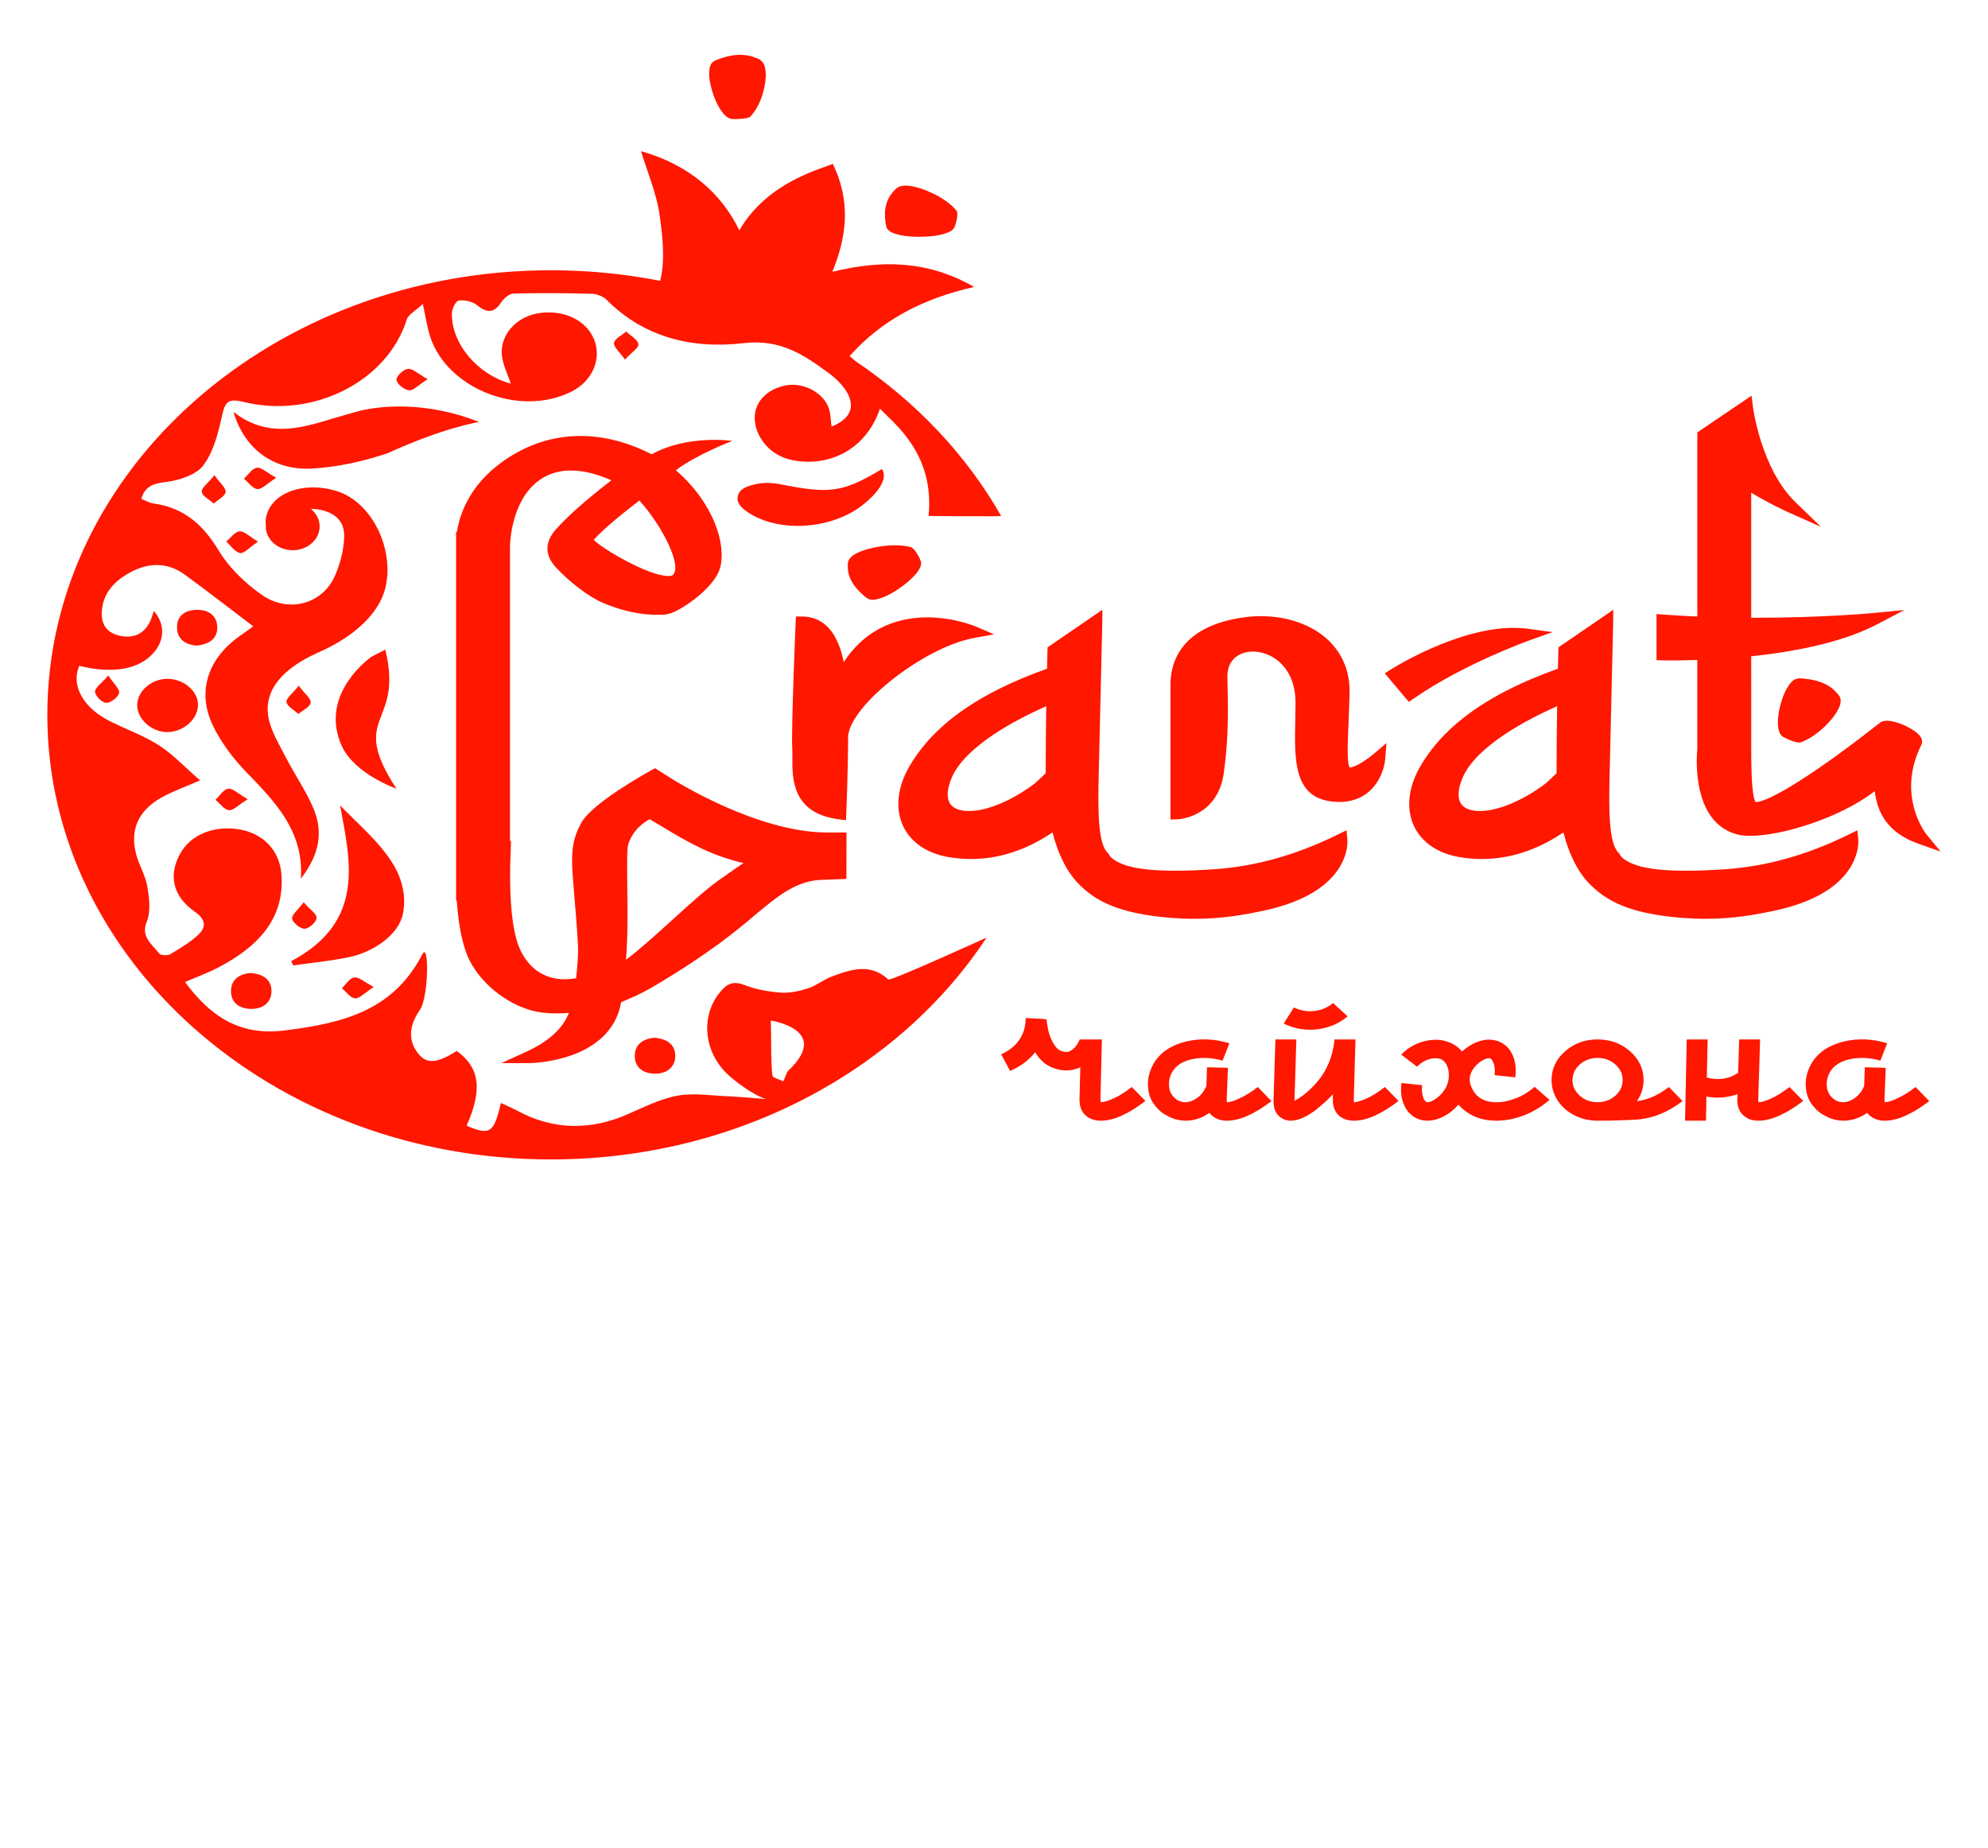 <svg width="185" height="172" viewBox="0 0 185 172" fill="none" xmlns="http://www.w3.org/2000/svg">
<path d="M105.319 101.159L106.592 102.454C104.997 103.68 103.615 104.293 102.444 104.293C101.943 104.293 101.518 104.169 101.171 103.919C100.682 103.567 100.444 103.022 100.457 102.284L100.534 99.32C100.277 99.445 100 99.53 99.705 99.576C99.126 99.666 98.534 99.592 97.93 99.354C97.274 99.093 96.74 98.616 96.329 97.923C96.225 98.048 96.123 98.168 96.02 98.281C95.467 98.86 94.791 99.32 93.994 99.66L93.165 98.111C93.692 97.884 94.142 97.577 94.515 97.191C95.12 96.543 95.428 95.771 95.441 94.874L95.46 94.738C95.679 94.75 96.004 94.767 96.435 94.789C96.866 94.812 97.184 94.835 97.39 94.857C97.415 95.175 97.47 95.522 97.554 95.896C97.637 96.271 97.785 96.654 97.997 97.046C98.21 97.438 98.451 97.685 98.721 97.787C98.952 97.878 99.165 97.912 99.358 97.889C99.576 97.844 99.785 97.719 99.984 97.514C100.184 97.31 100.348 97.049 100.476 96.731H102.541L102.406 102.318C102.406 102.42 102.418 102.505 102.444 102.573C102.688 102.573 103.068 102.462 103.583 102.241C104.097 102.02 104.676 101.659 105.319 101.159Z" fill="#FF1700"/>
<path d="M117.048 101.159L118.322 102.471C116.727 103.686 115.344 104.293 114.174 104.293C113.672 104.293 113.254 104.168 112.92 103.919C112.765 103.816 112.643 103.697 112.553 103.561C111.859 104.049 111.112 104.293 110.315 104.293C110.225 104.293 110.128 104.288 110.026 104.276C109.601 104.242 109.193 104.126 108.801 103.927C108.408 103.728 108.129 103.553 107.962 103.399C107.794 103.245 107.646 103.09 107.518 102.93C107.171 102.511 106.955 102.031 106.871 101.491C106.788 100.952 106.811 100.447 106.939 99.976C107.068 99.504 107.267 99.075 107.537 98.689C108.154 97.815 109.109 97.225 110.402 96.918C111.694 96.611 113.029 96.668 114.405 97.088L113.768 98.707C112.842 98.434 111.942 98.38 111.068 98.545C110.193 98.709 109.569 99.059 109.196 99.592C109.054 99.785 108.946 100.007 108.868 100.256C108.791 100.506 108.765 100.79 108.791 101.108C108.817 101.426 108.919 101.704 109.1 101.942C109.408 102.329 109.775 102.539 110.2 102.573C110.572 102.596 110.958 102.474 111.357 102.207C111.756 101.94 112.058 101.557 112.263 101.057L112.322 99.32L114.27 99.371L114.154 102.334C114.154 102.425 114.16 102.505 114.174 102.573H114.193C114.321 102.573 114.505 102.536 114.743 102.462C114.981 102.388 115.312 102.241 115.736 102.02C116.161 101.798 116.598 101.511 117.048 101.159Z" fill="#FF1700"/>
<path d="M125.17 94.363L125.401 94.585C124.63 95.243 123.71 95.641 122.642 95.777C122.398 95.811 122.16 95.828 121.929 95.828C121.054 95.828 120.231 95.635 119.459 95.249L120.019 94.363L120.405 93.75C121.022 94.057 121.678 94.165 122.372 94.074C123.015 93.994 123.575 93.75 124.051 93.341L125.17 94.363ZM128.874 101.159L130.147 102.454C128.552 103.68 127.17 104.293 126 104.293C125.498 104.293 125.073 104.168 124.726 103.918C124.25 103.567 124.019 103.022 124.032 102.283V101.824C124.019 101.846 124.006 101.863 123.993 101.875C123.864 102.023 123.697 102.193 123.492 102.386C123.286 102.579 122.99 102.837 122.604 103.161C122.218 103.484 121.8 103.754 121.35 103.97C120.9 104.185 120.488 104.293 120.115 104.293C119.832 104.293 119.582 104.231 119.363 104.106C118.772 103.811 118.489 103.237 118.514 102.386L118.688 96.731H120.636L120.463 102.437C121.131 102.096 121.8 101.551 122.469 100.802C123.446 99.711 124.019 98.372 124.186 96.782V96.731H126.135V96.799V96.901L125.98 102.317C125.967 102.42 125.973 102.505 126 102.573C126.243 102.573 126.623 102.462 127.138 102.241C127.652 102.019 128.231 101.659 128.874 101.159Z" fill="#FF1700"/>
<path d="M142.803 101.142L144.192 102.351C143.484 102.976 142.696 103.456 141.828 103.79C140.96 104.126 140.102 104.293 139.253 104.293C138.16 104.293 137.234 104.02 136.475 103.475C136.192 103.283 135.941 103.056 135.723 102.794C135.169 103.43 134.533 103.873 133.813 104.123C133.478 104.236 133.157 104.293 132.848 104.293C132.527 104.293 132.224 104.236 131.941 104.123C131.375 103.884 130.954 103.464 130.678 102.862C130.401 102.261 130.314 101.568 130.417 100.784L132.346 100.989C132.308 101.273 132.311 101.537 132.356 101.781C132.401 102.025 132.459 102.207 132.53 102.326C132.6 102.445 132.674 102.522 132.752 102.556C132.829 102.59 132.951 102.579 133.118 102.522C133.298 102.454 133.487 102.346 133.687 102.198C133.887 102.051 134.066 101.88 134.227 101.687C134.388 101.494 134.513 101.301 134.603 101.108C134.732 100.836 134.806 100.526 134.825 100.18C134.845 99.833 134.79 99.504 134.662 99.192C134.533 98.88 134.333 98.667 134.063 98.553C133.845 98.485 133.61 98.465 133.359 98.494C133.109 98.522 132.848 98.604 132.578 98.741C132.308 98.877 132.07 99.053 131.864 99.269L130.398 98.144C130.989 97.531 131.7 97.117 132.53 96.901C133.359 96.686 134.128 96.714 134.835 96.987C135.337 97.18 135.742 97.469 136.05 97.855C136.488 97.458 136.957 97.162 137.459 96.969C138.192 96.686 138.873 96.674 139.504 96.935C140.069 97.162 140.488 97.577 140.758 98.178C141.028 98.781 141.111 99.473 141.009 100.256L139.079 100.052C139.131 99.643 139.108 99.294 139.012 99.004C138.915 98.715 138.803 98.548 138.674 98.502C138.584 98.457 138.436 98.474 138.231 98.553C137.947 98.656 137.677 98.834 137.42 99.09C137.163 99.345 136.983 99.609 136.88 99.882C136.725 100.279 136.735 100.694 136.909 101.125C137.083 101.557 137.343 101.898 137.69 102.147C138.05 102.397 138.51 102.539 139.07 102.573C139.629 102.607 140.249 102.502 140.932 102.258C141.613 102.014 142.236 101.642 142.803 101.142Z" fill="#FF1700"/>
<path d="M150.327 101.96C150.777 101.563 151.002 101.08 151.002 100.512C151.002 99.944 150.773 99.459 150.317 99.056C149.86 98.653 149.31 98.451 148.667 98.451C148.024 98.451 147.474 98.653 147.018 99.056C146.561 99.459 146.333 99.944 146.333 100.512C146.333 101.08 146.561 101.566 147.018 101.968C147.474 102.372 148.024 102.573 148.667 102.573H148.687H148.706C149.336 102.562 149.876 102.357 150.327 101.96ZM155.304 101.159L156.577 102.471C155.304 103.436 153.998 103.998 152.661 104.157C152.314 104.203 151.638 104.237 150.635 104.259C150.069 104.282 149.51 104.293 148.957 104.293H148.783H148.687H148.667C147.896 104.293 147.179 104.126 146.516 103.791C145.854 103.456 145.333 102.996 144.954 102.411C144.574 101.827 144.385 101.193 144.385 100.512C144.385 99.467 144.803 98.576 145.639 97.838C146.474 97.1 147.484 96.731 148.667 96.731C149.851 96.731 150.86 97.1 151.696 97.838C152.532 98.576 152.95 99.467 152.95 100.512C152.95 101.216 152.744 101.869 152.333 102.471C152.358 102.46 152.384 102.454 152.41 102.454C153.362 102.34 154.326 101.909 155.304 101.159Z" fill="#FF1700"/>
<path d="M166.532 101.159L167.805 102.454C166.197 103.68 164.808 104.293 163.638 104.293C163.136 104.293 162.718 104.169 162.384 103.919C161.895 103.567 161.657 103.022 161.67 102.284L161.69 101.824C161.329 101.949 160.956 102.039 160.57 102.096C160.326 102.13 160.082 102.147 159.838 102.147C159.49 102.147 159.143 102.113 158.796 102.045L158.757 104.293H156.809L156.963 96.731H158.911L158.834 100.274C159.31 100.41 159.792 100.45 160.281 100.393C160.822 100.325 161.31 100.137 161.747 99.831L161.844 96.731H163.793L163.619 102.318C163.619 102.431 163.625 102.516 163.638 102.573C163.87 102.584 164.246 102.477 164.767 102.25C165.287 102.022 165.876 101.659 166.532 101.159Z" fill="#FF1700"/>
<path d="M178.261 101.159L179.534 102.471C177.94 103.686 176.557 104.293 175.386 104.293C174.885 104.293 174.467 104.168 174.133 103.919C173.978 103.816 173.856 103.697 173.766 103.561C173.071 104.049 172.325 104.293 171.528 104.293C171.438 104.293 171.341 104.288 171.239 104.276C170.814 104.242 170.406 104.126 170.014 103.927C169.621 103.728 169.342 103.553 169.175 103.399C169.007 103.245 168.859 103.09 168.731 102.93C168.384 102.511 168.168 102.031 168.084 101.491C168.001 100.952 168.024 100.447 168.152 99.976C168.281 99.504 168.48 99.075 168.75 98.689C169.368 97.815 170.322 97.225 171.615 96.918C172.907 96.611 174.242 96.668 175.618 97.088L174.982 98.707C174.055 98.434 173.155 98.38 172.281 98.545C171.406 98.709 170.782 99.059 170.409 99.592C170.267 99.785 170.159 100.007 170.081 100.256C170.004 100.506 169.978 100.79 170.004 101.108C170.03 101.426 170.133 101.704 170.313 101.942C170.621 102.329 170.988 102.539 171.413 102.573C171.785 102.596 172.171 102.474 172.57 102.207C172.969 101.94 173.271 101.557 173.476 101.057L173.535 99.32L175.483 99.371L175.367 102.334C175.367 102.425 175.374 102.505 175.386 102.573H175.406C175.534 102.573 175.717 102.536 175.956 102.462C176.194 102.388 176.525 102.241 176.949 102.02C177.374 101.798 177.811 101.511 178.261 101.159Z" fill="#FF1700"/>
<path d="M142.332 59.591L144.489 58.825L142.191 58.514C141.768 58.457 141.319 58.428 140.86 58.428C135.581 58.428 129.64 62.169 129.39 62.328L128.865 62.661L131.106 65.321L131.62 64.965C136.214 61.783 142.272 59.613 142.332 59.591ZM125.615 71.43C125.332 71.106 125.407 69.306 125.487 67.402C125.521 66.561 125.561 65.609 125.589 64.525C125.64 62.501 124.914 60.75 123.489 59.463C121.995 58.114 119.759 57.34 117.355 57.34C116.835 57.34 116.308 57.376 115.789 57.447C109.815 58.263 108.923 61.715 108.923 63.701V76.265L109.58 76.246C109.617 76.245 113.286 76.093 113.881 71.961C114.344 68.745 114.279 65.801 114.236 63.852C114.229 63.532 114.222 63.24 114.219 62.978C114.209 62.241 114.449 61.633 114.913 61.219C115.334 60.842 115.934 60.635 116.601 60.635C117.469 60.635 118.362 60.985 119.05 61.596C119.746 62.213 120.572 63.383 120.56 65.451C120.557 65.997 120.546 66.534 120.535 67.055C120.453 70.846 120.376 74.426 124.336 74.622C124.433 74.627 124.53 74.63 124.623 74.63C127.761 74.63 128.798 71.997 128.908 70.605L129.022 69.154L127.832 70.16C127.114 70.767 126.063 71.417 125.615 71.43ZM179.288 77.668C179.259 77.633 176.417 74.109 178.796 69.315C178.869 69.17 178.949 68.872 178.679 68.507C178.183 67.838 176.544 67.074 175.603 67.074C175.463 67.074 175.333 67.089 175.215 67.12C175.075 67.156 175.04 67.184 174.808 67.366C169.21 71.77 164.729 74.622 163.374 74.646C162.99 74.08 162.974 71.337 162.966 69.995L162.965 61.074C167.981 60.546 171.925 59.544 174.692 58.093L177.218 56.769L174.298 57.051C174.253 57.056 169.702 57.488 163.461 57.488C163.305 57.494 163.132 57.488 162.965 57.487V45.849C164.721 46.911 166.277 47.609 166.355 47.644L169.457 49.027L167.112 46.763C163.854 43.617 163.125 37.876 163.118 37.818L162.997 36.823L157.949 40.239V57.373C156.892 57.327 155.848 57.268 154.84 57.197L154.152 57.148L154.152 61.437L154.77 61.453C154.77 61.453 155.965 61.487 157.949 61.419V69.685C157.869 70.498 157.424 76.546 161.676 77.656C161.996 77.74 162.396 77.782 162.861 77.782C165.834 77.782 171.18 76.131 174.4 73.672C174.42 73.657 174.439 73.642 174.459 73.627C174.703 75.561 175.576 77.476 178.537 78.522L180.595 79.249L179.288 77.668ZM97.312 71.957L96.372 72.847C94.217 74.492 91.895 75.473 90.156 75.473C89.603 75.473 88.862 75.368 88.472 74.867C88.063 74.341 88.101 73.447 88.578 72.349C89.86 69.401 94.612 66.936 97.363 65.718C97.328 67.893 97.31 69.986 97.312 71.957ZM125.304 77.266L124.442 77.688C120.578 79.584 116.822 80.633 112.962 80.895C111.632 80.985 110.426 81.031 109.377 81.031C105.36 81.031 104.053 80.387 103.34 79.741L103.122 79.399L103.069 79.349C102.171 78.504 102.169 75.34 102.244 72.173C102.347 67.842 102.577 57.98 102.577 57.906L102.587 56.748L97.724 60.079L97.483 60.247L97.474 60.66C97.467 60.909 97.451 61.457 97.432 62.231C93.202 63.756 87.465 66.354 84.59 71.386C83.433 73.41 83.28 75.501 84.17 77.125C84.913 78.481 86.334 79.411 88.169 79.743C88.894 79.874 89.63 79.941 90.356 79.941C93.521 79.941 96.127 78.704 97.945 77.464C98.501 79.633 99.391 81.335 100.545 82.421L100.598 82.472C101.98 83.773 103.961 85.032 109.063 85.424C109.768 85.478 110.474 85.506 111.161 85.506C113.703 85.506 115.774 85.137 117.634 84.739C125.752 82.999 125.405 78.331 125.386 78.133L125.304 77.266ZM144.854 71.957L143.915 72.847C141.759 74.492 139.437 75.473 137.698 75.473C137.146 75.473 136.405 75.368 136.014 74.867C135.605 74.341 135.643 73.447 136.12 72.349C137.403 69.401 142.154 66.936 144.904 65.718C144.869 67.897 144.853 69.991 144.854 71.957ZM172.846 77.266L171.984 77.688C168.12 79.584 164.365 80.633 160.504 80.895C159.174 80.985 157.968 81.031 156.92 81.031C152.902 81.031 151.595 80.387 150.883 79.741L150.664 79.398L150.612 79.349C149.713 78.504 149.711 75.34 149.786 72.173C149.889 67.843 150.119 57.981 150.119 57.906L150.129 56.748L145.266 60.079L145.026 60.246L145.018 60.613C145.011 60.835 144.995 61.403 144.975 62.231C140.744 63.756 135.007 66.353 132.132 71.386C130.975 73.41 130.822 75.501 131.712 77.125C132.455 78.481 133.876 79.411 135.711 79.743C136.436 79.874 137.172 79.941 137.899 79.941C141.063 79.941 143.669 78.704 145.488 77.464C146.043 79.633 146.934 81.335 148.087 82.42L148.14 82.472C149.522 83.773 151.503 85.032 156.605 85.424C157.31 85.478 158.017 85.506 158.703 85.506C161.245 85.506 163.317 85.137 165.176 84.739C173.295 82.999 172.947 78.331 172.928 78.133L172.846 77.266ZM67.697 81.347C67.514 81.478 67.367 81.583 67.273 81.645C66.034 82.458 64.356 83.98 62.58 85.592C61.059 86.973 59.498 88.39 58.25 89.317C58.433 87.332 58.401 84.725 58.375 82.548C58.354 80.779 58.332 78.95 58.461 78.566C58.93 77.18 59.958 76.497 60.458 76.237C60.87 76.479 61.27 76.719 61.662 76.953C63.91 78.301 66.051 79.585 69.195 80.324C68.635 80.676 68.095 81.063 67.697 81.347ZM62.58 53.534C62.559 53.551 62.47 53.606 62.212 53.606C60.335 53.606 56.018 51.047 55.26 50.244C55.638 49.731 57.229 48.311 59.499 46.581C61.641 48.931 63.559 52.765 62.58 53.534ZM62.375 72.386L60.96 71.489L60.599 71.688C60.042 71.994 55.128 74.729 54.106 76.554C53.027 78.482 53.15 79.912 53.446 83.365C53.55 84.586 53.68 86.105 53.788 88.004C53.834 88.819 53.709 90.136 53.617 91.034C53.243 91.098 52.883 91.13 52.542 91.13C49.701 91.131 48.58 88.906 48.23 87.95C47.242 85.254 47.486 80.031 47.518 79.444L47.556 78.224L47.459 78.29V50.85C47.459 50.815 47.484 47.258 49.581 45.198C50.535 44.261 51.73 43.786 53.134 43.786C54.498 43.786 55.838 44.223 56.889 44.696C54.535 46.523 52.907 47.96 51.802 49.188L51.767 49.226C50.399 50.722 50.986 51.988 51.719 52.787C53.023 54.206 54.844 55.577 56.147 56.12C58.771 57.214 60.571 57.214 61.339 57.214L61.459 57.213C62.125 57.213 62.489 57.053 62.708 56.956C64.002 56.385 66.547 54.526 67.007 52.859C67.623 50.63 66.373 46.761 62.892 43.76C64.852 42.281 68.153 41.032 68.153 41.032C68.153 41.032 64.007 40.417 60.649 42.276C58.416 41.144 56.189 40.571 54.022 40.571C51.465 40.571 49.053 41.354 46.852 42.898C43.617 45.168 42.75 47.983 42.524 49.493H42.443L42.443 81.986C42.442 82.024 42.441 82.135 42.443 82.298V83.81H42.505C42.613 85.403 42.907 87.828 43.711 89.404C44.765 91.471 46.945 93.266 49.265 93.979C50.249 94.281 51.478 94.376 52.94 94.262C52.376 95.716 51.047 96.928 48.978 97.873L46.654 98.934H49.271C49.347 98.934 56.82 98.868 57.806 93.259C58.767 92.865 59.77 92.42 60.717 91.861C66.04 88.724 68.68 86.489 70.099 85.288C70.341 85.084 70.547 84.91 70.727 84.764L71.043 84.507C72.358 83.433 74.159 81.961 76.402 81.882C76.841 81.867 78.156 81.817 78.156 81.817L78.764 81.795L78.775 77.471H76.954C70.418 77.471 62.707 72.598 62.375 72.386ZM92.513 59.033L90.818 58.309C90.736 58.274 88.787 57.453 86.291 57.453C83.874 57.453 80.726 58.23 78.518 61.623C78.288 60.442 77.819 59.041 76.856 58.189C76.248 57.651 75.514 57.377 74.677 57.377H74.063L74.041 57.919C74.023 58.327 73.62 67.931 73.728 69.687C73.742 69.919 73.74 70.203 73.738 70.504C73.722 72.435 73.696 75.668 78.024 76.24L78.728 76.334L78.755 75.705C78.757 75.666 78.918 71.773 78.921 68.649C78.926 65.769 85.952 60.216 90.668 59.365L92.513 59.033Z" fill="#FF1700"/>
<path d="M80.045 51.336C79.663 51.506 78.927 51.804 78.895 52.47C78.853 53.344 79.038 54.332 80.563 55.575C81.002 55.933 81.452 55.861 82.24 55.562C83.43 55.111 86.113 53.186 85.671 52.164C85.565 51.918 85.127 51.004 84.738 50.908C82.952 50.471 80.731 51.031 80.045 51.336Z" fill="#FF1700"/>
<path d="M71.26 6.837C71.233 6.461 71.211 5.746 70.53 5.458C69.635 5.081 68.535 4.843 66.641 5.593C66.096 5.809 65.994 6.203 65.996 6.96C65.998 8.102 66.95 11.037 68.187 11.08C68.486 11.09 69.61 11.094 69.862 10.815C71.019 9.537 71.308 7.514 71.26 6.837Z" fill="#FF1700"/>
<path d="M85.013 17.36C84.595 17.285 83.808 17.117 83.315 17.622C82.669 18.286 82.122 19.162 82.447 20.971C82.541 21.493 82.945 21.682 83.773 21.878C85.023 22.175 88.48 22.13 88.85 21.087C88.939 20.835 89.237 19.878 88.998 19.59C87.903 18.27 85.766 17.496 85.013 17.36Z" fill="#FF1700"/>
<path d="M170.975 66.172C171.155 65.83 171.523 65.194 171.081 64.653C170.5 63.944 169.662 63.271 167.592 63.13C166.996 63.089 166.694 63.392 166.285 64.058C165.669 65.062 164.915 68.041 165.978 68.601C166.235 68.736 167.22 69.215 167.593 69.076C169.301 68.442 170.651 66.787 170.975 66.172Z" fill="#FF1700"/>
<path d="M24.009 50.407C23.233 50.93 22.715 51.53 22.352 51.465C21.856 51.374 21.478 50.777 21.05 50.397C21.463 50.058 21.852 49.482 22.296 49.447C22.728 49.413 23.216 49.933 24.009 50.407Z" fill="#FF1700"/>
<path d="M15.587 68.128C14.119 68.145 12.75 66.917 12.767 65.599C12.784 64.33 14.052 63.209 15.513 63.173C17.046 63.136 18.43 64.285 18.425 65.592C18.421 66.918 17.087 68.111 15.587 68.128Z" fill="#FF1700"/>
<path d="M23.053 74.372C22.213 74.894 21.727 75.431 21.309 75.393C20.857 75.351 20.468 74.773 20.051 74.429C20.443 74.062 20.797 73.452 21.237 73.399C21.662 73.348 22.176 73.872 23.053 74.372Z" fill="#FF1700"/>
<path d="M10.08 62.866C10.604 63.661 11.164 64.132 11.084 64.49C10.997 64.876 10.299 65.422 9.888 65.409C9.5 65.396 8.863 64.759 8.843 64.376C8.822 64.001 9.442 63.599 10.08 62.866Z" fill="#FF1700"/>
<path d="M21.726 38.329C24.422 40.437 27.087 40.081 29.796 39.295C30.903 38.974 32.005 38.638 33.116 38.327C35.401 37.686 39.795 37.354 44.588 39.275C44.588 39.275 41.417 39.736 36.074 42.176C33.837 42.928 31.407 43.475 29.029 43.605C25.448 43.802 22.736 41.771 21.726 38.329Z" fill="#FF1700"/>
<path d="M27.098 89.449C34.058 85.756 32.59 80.098 31.647 74.942C33.251 76.633 35.361 78.364 36.642 80.519C37.431 81.848 37.833 83.477 37.48 85.1C37.062 87.023 34.709 88.601 32.557 89.056C30.831 89.422 29.051 89.588 27.294 89.843C27.229 89.712 27.163 89.581 27.098 89.449Z" fill="#FF1700"/>
<path d="M79.643 47.446C76.79 49.258 72.67 49.429 70.012 47.928C69.112 47.42 68.237 46.714 68.817 45.794C69.133 45.293 70.24 45.023 71.026 44.952C71.891 44.874 72.805 45.108 73.682 45.267C77.432 45.948 78.755 45.647 82.07 43.648C82.928 44.968 80.51 46.896 79.643 47.446Z" fill="#FF1700"/>
<path d="M23.297 90.547C24.524 90.631 25.261 91.201 25.265 92.234C25.269 93.188 24.583 93.857 23.489 93.887C22.353 93.918 21.521 93.367 21.496 92.293C21.471 91.26 22.15 90.659 23.297 90.547Z" fill="#FF1700"/>
<path d="M60.872 96.575C62.099 96.658 62.837 97.228 62.84 98.261C62.844 99.215 62.158 99.884 61.064 99.914C59.928 99.946 59.096 99.394 59.071 98.321C59.046 97.287 59.725 96.686 60.872 96.575Z" fill="#FF1700"/>
<path d="M18.306 60.078C17.154 59.994 16.48 59.411 16.472 58.371C16.463 57.381 17.131 56.795 18.246 56.754C19.449 56.709 20.183 57.316 20.218 58.349C20.253 59.388 19.521 59.96 18.306 60.078Z" fill="#FF1700"/>
<path d="M58.156 33.462C57.649 32.731 57.085 32.28 57.144 31.904C57.205 31.516 57.87 31.202 58.271 30.855C58.678 31.241 59.344 31.595 59.41 32.021C59.462 32.359 58.779 32.785 58.156 33.462Z" fill="#FF1700"/>
<path d="M27.801 63.813C28.366 64.57 28.958 65.015 28.909 65.396C28.86 65.779 28.173 66.098 27.765 66.445C27.372 66.077 26.713 65.735 26.663 65.334C26.616 64.966 27.227 64.534 27.801 63.813Z" fill="#FF1700"/>
<path d="M39.795 35.285C38.948 35.822 38.467 36.363 38.063 36.321C37.608 36.273 36.925 35.722 36.894 35.353C36.864 35.014 37.529 34.383 37.961 34.327C38.382 34.273 38.896 34.785 39.795 35.285Z" fill="#FF1700"/>
<path d="M25.703 44.464C24.853 45.005 24.37 45.55 23.95 45.514C23.504 45.477 23.116 44.89 22.703 44.543C23.1 44.182 23.454 43.594 23.906 43.527C24.314 43.468 24.829 43.979 25.703 44.464Z" fill="#FF1700"/>
<path d="M19.957 44.221C20.488 44.976 21.051 45.421 20.994 45.793C20.934 46.185 20.284 46.507 19.892 46.861C19.493 46.499 18.82 46.161 18.777 45.769C18.735 45.396 19.353 44.966 19.957 44.221Z" fill="#FF1700"/>
<path d="M34.782 91.844C33.942 92.388 33.477 92.924 33.044 92.904C32.616 92.885 32.221 92.304 31.811 91.97C32.191 91.611 32.529 91.02 32.961 90.961C33.384 90.903 33.902 91.388 34.782 91.844Z" fill="#FF1700"/>
<path d="M28.258 83.965C28.864 84.659 29.496 85.069 29.463 85.433C29.43 85.813 28.77 86.414 28.36 86.429C27.958 86.444 27.254 85.88 27.189 85.501C27.127 85.141 27.718 84.692 28.258 83.965Z" fill="#FF1700"/>
<path d="M73.384 99.611C73.156 99.828 73.071 100.287 72.894 100.63C72.542 100.451 71.918 100.305 71.882 100.086C71.716 99.047 71.788 96.027 71.725 94.974C71.725 94.974 77.388 95.803 73.384 99.611ZM93.164 48.016C89.938 42.346 85.278 37.42 79.608 33.605C79.429 33.449 79.249 33.294 79.07 33.136C81.934 29.896 85.741 27.811 90.651 26.704C86.359 24.237 82.086 24.166 77.459 25.294C78.872 21.843 79.138 18.627 77.502 15.249C76.485 15.703 71.44 16.893 68.802 21.429C67.108 17.963 64.123 15.334 59.651 14.066C60.268 16.091 61.083 17.975 61.367 19.92C61.657 21.904 61.923 24.263 61.432 26.133C58.158 25.491 54.756 25.151 51.267 25.151C25.427 25.151 4.405 43.711 4.405 66.525C4.405 89.338 25.427 107.898 51.267 107.898C68.557 107.898 83.69 99.586 91.811 87.251C91.811 87.251 82.864 91.338 82.664 91.152C80.99 89.601 79.181 90.213 77.399 90.878C76.625 91.166 75.974 91.723 75.192 91.977C74.387 92.237 73.476 92.434 72.639 92.372C71.492 92.288 70.305 92.065 69.256 91.659C68.141 91.228 67.589 91.628 67.01 92.327C65.2 94.515 65.453 97.795 67.68 99.951C68.332 100.582 70.11 101.926 71.281 102.277C70.11 102.185 68.464 102.048 67.894 102.028C66.278 101.973 64.603 101.685 63.059 101.961C61.439 102.251 59.917 103.039 58.401 103.698C54.884 105.224 51.468 105.165 48.107 103.35C47.639 103.097 47.138 102.89 46.614 102.644C45.962 105.451 45.584 105.687 43.421 104.757C44.916 101.398 44.648 99.359 42.505 97.799C40.616 98.999 39.656 99.059 38.834 97.938C37.843 96.585 38.236 95.194 39.086 93.961C39.893 92.79 39.938 87.597 39.316 88.789C36.653 93.898 32.265 95.204 26.379 95.906C22.117 96.415 19.437 94.385 17.217 91.388C18.288 90.926 19.31 90.554 20.255 90.065C24.021 88.117 26.517 85.473 26.189 81.344C26.013 79.137 24.503 77.551 22.232 77.178C19.886 76.793 17.73 77.689 16.759 79.452C15.66 81.446 16.072 83.416 18.127 84.845C19.137 85.546 19.216 86.249 18.5 86.945C17.746 87.677 16.768 88.242 15.831 88.805C15.6 88.943 14.943 88.907 14.826 88.75C14.166 87.87 13.077 87.207 13.651 85.787C14.047 84.811 13.891 83.596 13.716 82.521C13.552 81.518 12.97 80.575 12.693 79.58C11.998 77.09 12.974 75.184 15.54 73.945C16.402 73.528 17.309 73.185 18.622 72.627C17.209 71.401 16.108 70.206 14.744 69.329C13.302 68.402 11.576 67.828 10.035 67.012C7.646 65.746 6.62 63.719 7.372 61.965C10.615 62.752 13.094 62.272 14.42 60.598C15.336 59.442 15.322 58.011 14.322 56.86C14.179 57.247 14.088 57.6 13.92 57.923C13.391 58.941 12.5 59.419 11.228 59.18C9.999 58.948 9.463 58.165 9.468 57.134C9.477 55.255 10.654 53.965 12.43 53.107C14.064 52.317 15.725 52.405 17.183 53.469C19.33 55.035 21.42 56.662 23.567 58.288C23.26 58.509 22.904 58.783 22.528 59.035C19.343 61.173 18.245 64.362 19.862 67.628C20.611 69.141 21.693 70.586 22.912 71.844C25.613 74.633 28.296 77.372 27.996 81.77C29.765 79.494 30.066 77.408 29.194 75.295C28.51 73.639 27.433 72.112 26.608 70.497C25.982 69.272 25.204 68.036 24.978 66.739C24.538 64.229 26.288 62.196 29.639 60.713C33.297 59.094 35.266 56.892 35.817 54.881C36.797 51.302 34.704 46.711 31.277 45.682C28.071 44.719 24.91 45.988 24.719 48.477C24.71 48.594 24.72 48.72 24.742 48.85C24.739 48.897 24.734 48.944 24.734 48.993C24.734 50.214 25.855 51.204 27.239 51.204C28.623 51.204 29.744 50.214 29.744 48.993C29.744 48.38 29.462 47.826 29.006 47.425C28.993 47.399 28.979 47.373 28.967 47.347C30.891 47.434 32.07 48.311 32.031 49.919C32 51.148 31.677 52.428 31.172 53.579C30.011 56.225 26.837 57.102 24.333 55.337C22.765 54.231 21.304 52.806 20.365 51.255C18.971 48.951 17.27 47.277 14.256 46.846C13.869 46.791 13.512 46.57 13.152 46.43C13.478 45.289 14.191 45.004 15.44 44.856C16.69 44.708 18.298 44.158 18.925 43.309C19.885 42.011 20.293 40.332 20.643 38.764C20.941 37.43 21.177 37.037 22.66 37.402C29.203 39.011 36.076 35.441 37.849 29.741C37.993 29.279 38.651 28.942 39.349 28.285C39.598 29.473 39.721 30.159 39.887 30.837C41.157 36.004 48.238 38.964 53.227 36.418C55.147 35.439 56.022 33.367 55.276 31.57C54.528 29.766 52.444 28.788 50.117 29.148C48.115 29.459 46.557 31.091 46.697 32.984C46.767 33.914 47.247 34.82 47.53 35.701C44.465 34.873 41.995 31.997 42.051 29.145C42.059 28.727 42.411 28.009 42.705 27.966C43.237 27.888 43.99 28.074 44.394 28.399C45.348 29.169 45.994 29.123 46.629 28.152C46.868 27.788 47.379 27.329 47.78 27.318C50.214 27.253 52.653 27.274 55.088 27.34C55.553 27.353 56.141 27.589 56.446 27.897C59.862 31.34 64.319 32.511 69.213 31.933C72.647 31.527 74.857 33.06 77.112 34.714C79.032 36.122 80.481 38.464 77.383 39.699C77.328 39.223 77.304 38.766 77.217 38.319C76.902 36.692 74.859 35.498 73.065 35.876C71.293 36.25 70.174 37.482 70.235 38.993C70.303 40.673 71.637 42.385 73.674 42.807C77.121 43.523 80.6 41.852 81.882 38.039C83.38 39.547 86.978 42.336 86.41 48.016C86.41 48.016 93.218 48.084 93.164 48.016Z" fill="#FF1700"/>
<path d="M35.857 60.462C35.857 60.462 34.7 61.031 34.562 61.128C33.641 61.771 29.813 65.052 31.811 69.43C33.004 72.042 36.892 73.396 36.892 73.396C32.353 66.445 37.609 67.621 35.857 60.462Z" fill="#FF1700"/>
</svg>
